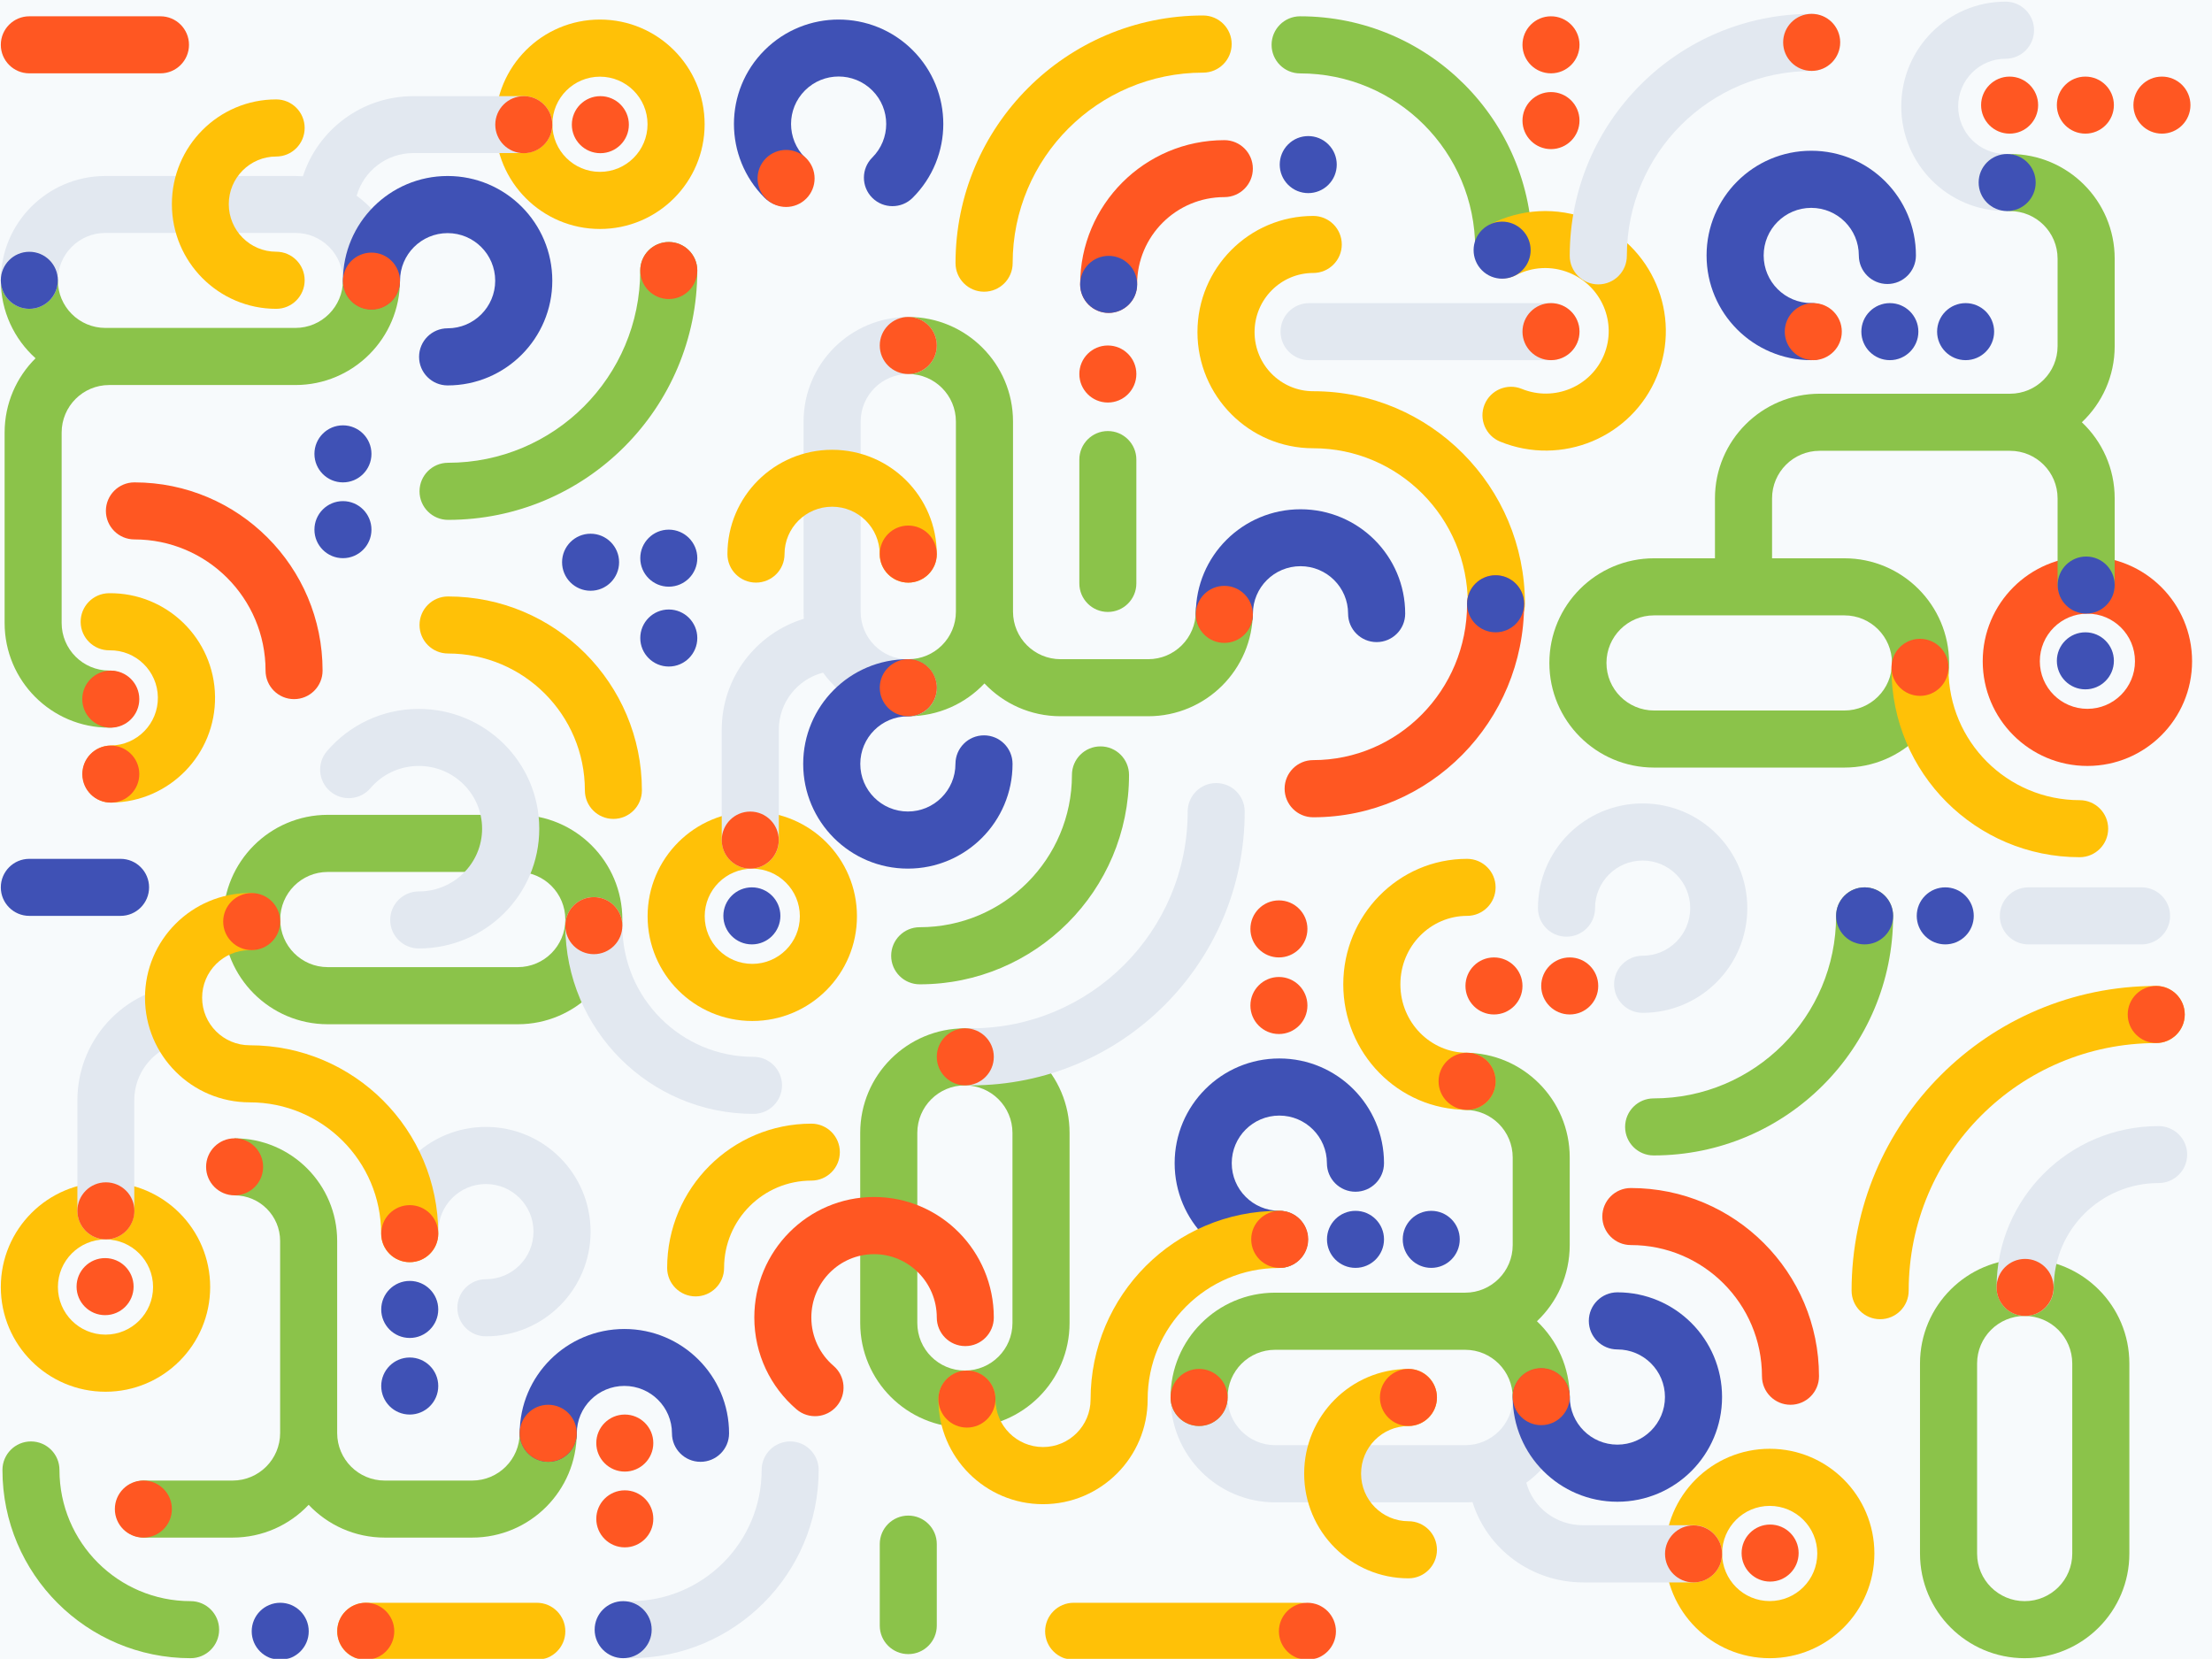 <svg width="1600" height="1200" viewBox="0 0 1600 1200" fill="none" xmlns="http://www.w3.org/2000/svg">
<rect width="1600" height="1200" fill="#F7FAFC"/>
<rect width="1600" height="1200" fill="#F7FAFC"/>
<mask id="mask0_103_185" style="mask-type:alpha" maskUnits="userSpaceOnUse" x="0" y="0" width="1600" height="1200">
<rect width="1600" height="1200" fill="#FBF4E2"/>
</mask>
<g mask="url(#mask0_103_185)">
<path fill-rule="evenodd" clip-rule="evenodd" d="M1544.29 478.291C1544.29 459.279 1528.89 443.866 1509.87 443.866C1490.86 443.866 1475.46 459.279 1475.46 478.291C1475.46 497.304 1490.86 512.717 1509.87 512.717C1528.89 512.717 1544.29 497.304 1544.29 478.291ZM1509.87 402.555C1551.7 402.555 1585.59 436.463 1585.59 478.291C1585.59 520.12 1551.7 554.028 1509.87 554.028C1468.05 554.028 1434.16 520.12 1434.16 478.291C1434.16 436.463 1468.05 402.555 1509.87 402.555Z" fill="#FF5722"/>
<path fill-rule="evenodd" clip-rule="evenodd" d="M1508.4 498.627C1497.02 498.627 1487.78 489.39 1487.78 477.998C1487.78 466.605 1497.02 457.369 1508.4 457.369C1519.79 457.369 1529.03 466.605 1529.03 477.998C1529.03 489.39 1519.79 498.627 1508.4 498.627Z" fill="#3F51B5"/>
<path fill-rule="evenodd" clip-rule="evenodd" d="M243.938 1179.96C243.938 1168.57 253.171 1159.33 264.56 1159.33H388.296C399.685 1159.33 408.919 1168.57 408.919 1179.96C408.919 1191.35 399.685 1200.59 388.296 1200.59H264.56C253.171 1200.59 243.938 1191.35 243.938 1179.96Z" fill="#FFC107"/>
<path fill-rule="evenodd" clip-rule="evenodd" d="M450.163 665.129C450.163 706.958 416.309 740.866 374.546 740.866H237.062C195.299 740.866 161.445 706.958 161.445 665.129C161.445 623.301 195.299 589.393 237.062 589.393H374.546C416.309 589.393 450.163 623.301 450.163 665.129ZM374.546 699.555C393.529 699.555 408.917 684.142 408.917 665.129C408.917 646.117 393.529 630.704 374.546 630.704H237.062C218.079 630.704 202.691 646.117 202.691 665.129C202.691 684.142 218.079 699.555 237.062 699.555H374.546Z" fill="#8BC34A"/>
<path fill-rule="evenodd" clip-rule="evenodd" d="M83.668 1091.55C83.668 1102.95 92.904 1112.18 104.297 1112.18H168.246C189.92 1112.18 209.465 1103.07 223.256 1088.46C237.047 1103.07 256.592 1112.18 278.266 1112.18H341.527C383.302 1112.18 417.166 1078.32 417.166 1036.54C417.166 1025.15 407.93 1015.92 396.537 1015.92C385.145 1015.92 375.909 1025.15 375.909 1036.54C375.909 1055.53 360.515 1070.93 341.527 1070.93H278.266C259.278 1070.93 243.885 1055.53 243.885 1036.54V897.644C243.885 856.63 210.635 823.381 169.621 823.381V864.638C187.85 864.638 202.627 879.415 202.627 897.644V1036.54C202.627 1055.53 187.234 1070.93 168.246 1070.93H104.297C92.904 1070.93 83.668 1080.16 83.668 1091.55Z" fill="#8BC34A"/>
<path d="M351.469 925.291C370.476 925.291 385.884 909.878 385.884 890.866C385.884 871.853 370.476 856.44 351.469 856.44C332.461 856.44 317.053 871.853 317.053 890.866C317.053 902.273 307.807 911.521 296.403 911.521C284.999 911.521 275.754 902.273 275.754 890.866C275.754 849.037 309.652 815.129 351.469 815.129C393.285 815.129 427.183 849.037 427.183 890.866C427.183 932.694 393.285 966.602 351.469 966.602C340.065 966.602 330.819 957.354 330.819 945.947C330.819 934.54 340.065 925.291 351.469 925.291Z" fill="#E2E8F0"/>
<path d="M302.92 644.795C328.304 644.795 348.715 624.385 348.715 599.412C348.715 574.439 328.304 554.029 302.92 554.029C288.896 554.029 276.383 560.248 267.963 570.092C260.551 578.759 247.501 579.789 238.817 572.393C230.131 564.996 229.099 551.976 236.511 543.31C252.477 524.643 276.325 512.771 302.92 512.771C350.956 512.771 390.062 551.47 390.062 599.412C390.062 647.354 350.956 686.052 302.92 686.052C291.502 686.052 282.246 676.816 282.246 665.424C282.246 654.031 291.502 644.795 302.92 644.795Z" fill="#E2E8F0"/>
<path fill-rule="evenodd" clip-rule="evenodd" d="M630.937 113.953C644.377 100.545 644.377 78.808 630.937 65.4C617.497 51.993 595.706 51.993 582.266 65.4C568.826 78.808 568.826 100.545 582.266 113.953C590.33 121.997 590.33 135.04 582.266 143.084C574.202 151.128 561.126 151.128 553.063 143.084C523.495 113.588 523.495 65.765 553.063 36.269C582.631 6.772 630.571 6.772 660.139 36.269C689.708 65.765 689.708 113.588 660.139 143.084C652.075 151.128 639.001 151.128 630.937 143.084C622.873 135.04 622.873 121.997 630.937 113.953Z" fill="#3F51B5"/>
<path fill-rule="evenodd" clip-rule="evenodd" d="M554.017 114.491C562.071 106.435 575.128 106.435 583.182 114.491C591.235 122.547 591.235 135.608 583.182 143.664C575.128 151.721 562.071 151.721 554.017 143.664C545.963 135.608 545.963 122.547 554.017 114.491Z" fill="#FF5722"/>
<path fill-rule="evenodd" clip-rule="evenodd" d="M169.697 864.638C158.308 864.638 149.074 855.402 149.074 844.01C149.074 832.617 158.308 823.381 169.697 823.381C181.086 823.381 190.32 832.617 190.32 844.01C190.32 855.402 181.086 864.638 169.697 864.638Z" fill="#FF5722"/>
<path fill-rule="evenodd" clip-rule="evenodd" d="M110.72 930.944C110.72 911.931 95.312 896.518 76.305 896.518C57.297 896.518 41.889 911.931 41.889 930.944C41.889 949.956 57.297 965.37 76.305 965.37C95.312 965.37 110.72 949.956 110.72 930.944ZM76.305 855.207C118.121 855.207 152.019 889.115 152.019 930.944C152.019 972.772 118.121 1006.68 76.305 1006.68C34.488 1006.68 0.59 972.772 0.59 930.944C0.59 889.115 34.488 855.207 76.305 855.207Z" fill="#FFC107"/>
<path d="M139.646 753.286C116.162 753.286 97.125 772.393 97.125 795.964V875.813C97.125 887.218 87.914 896.464 76.551 896.464C65.188 896.464 55.977 887.218 55.977 875.813V795.964C55.977 749.584 93.436 711.984 139.646 711.984V753.286Z" fill="#E2E8F0"/>
<path fill-rule="evenodd" clip-rule="evenodd" d="M76.599 896.464C65.21 896.464 55.977 887.228 55.977 875.836C55.977 864.443 65.21 855.207 76.599 855.207C87.989 855.207 97.222 864.443 97.222 875.836C97.222 887.228 87.989 896.464 76.599 896.464Z" fill="#FF5722"/>
<path fill-rule="evenodd" clip-rule="evenodd" d="M76.009 951.279C64.62 951.279 55.387 942.043 55.387 930.65C55.387 919.258 64.62 910.021 76.009 910.021C87.399 910.021 96.632 919.258 96.632 930.65C96.632 942.043 87.399 951.279 76.009 951.279Z" fill="#FF5722"/>
<path fill-rule="evenodd" clip-rule="evenodd" d="M80.177 539.242C99.21 538.994 114.439 523.382 114.192 504.37C113.944 485.359 98.314 470.146 79.281 470.394C67.861 470.543 58.482 461.415 58.334 450.008C58.185 438.602 67.323 429.233 78.743 429.085C120.616 428.541 155.002 462.006 155.547 503.833C156.091 545.659 122.588 580.006 80.715 580.55C69.295 580.699 59.917 571.571 59.768 560.164C59.62 548.757 68.757 539.389 80.177 539.242Z" fill="#FFC107"/>
<path fill-rule="evenodd" clip-rule="evenodd" d="M180.64 687.26C161.622 687.26 146.205 702.665 146.205 721.667C146.205 740.669 161.622 756.073 180.64 756.073C255.95 756.073 317.002 817.075 317.002 892.323C317.002 903.724 307.751 912.967 296.341 912.967C284.93 912.967 275.68 903.724 275.68 892.323C275.68 839.876 233.129 797.361 180.64 797.361C138.8 797.361 104.883 763.472 104.883 721.667C104.883 679.862 138.8 645.973 180.64 645.973C192.05 645.973 201.301 655.216 201.301 666.617C201.301 678.017 192.05 687.26 180.64 687.26Z" fill="#FFC107"/>
<path fill-rule="evenodd" clip-rule="evenodd" d="M486.052 1036.78C486.052 1017.83 470.644 1002.47 451.637 1002.47C432.629 1002.47 417.221 1017.83 417.221 1036.78C417.221 1048.15 407.975 1057.37 396.571 1057.37C385.167 1057.37 375.922 1048.15 375.922 1036.78C375.922 995.092 409.82 961.297 451.637 961.297C493.453 961.297 527.351 995.092 527.351 1036.78C527.351 1048.15 518.106 1057.37 506.702 1057.37C495.298 1057.37 486.052 1048.15 486.052 1036.78Z" fill="#3F51B5"/>
<path d="M450.163 669.549C450.163 721.956 492.635 764.441 545.028 764.441C556.417 764.441 565.65 773.677 565.65 785.069C565.65 796.462 556.417 805.698 545.028 805.698C469.857 805.698 408.918 744.742 408.918 669.549C408.918 658.156 418.151 648.92 429.541 648.92C440.93 648.92 450.163 658.156 450.163 669.549Z" fill="#E2E8F0"/>
<path fill-rule="evenodd" clip-rule="evenodd" d="M870.238 52.538C794.159 52.538 732.483 114.231 732.483 190.333C732.483 201.748 723.231 211.003 711.82 211.003C700.408 211.003 691.156 201.748 691.156 190.333C691.156 91.4 771.334 11.199 870.238 11.199C881.65 11.199 890.902 20.453 890.902 31.869C890.902 43.284 881.65 52.538 870.238 52.538Z" fill="#FFC107"/>
<path fill-rule="evenodd" clip-rule="evenodd" d="M1067.04 179.744C1067.04 109.795 1010.35 53.09 940.418 53.09C929.017 53.09 919.773 43.844 919.773 32.439C919.773 21.034 929.017 11.789 940.418 11.789C1033.15 11.789 1108.32 86.985 1108.32 179.744C1108.32 191.148 1099.08 200.394 1087.68 200.394C1076.28 200.394 1067.04 191.148 1067.04 179.744Z" fill="#8BC34A"/>
<path fill-rule="evenodd" clip-rule="evenodd" d="M423.061 571.711C423.061 517.024 378.743 472.693 324.072 472.693C312.683 472.693 303.449 463.457 303.449 452.064C303.449 440.672 312.683 431.436 324.072 431.436C401.521 431.436 464.306 494.239 464.306 571.711C464.306 583.103 455.073 592.339 443.683 592.339C432.294 592.339 423.061 583.103 423.061 571.711Z" fill="#FFC107"/>
<path fill-rule="evenodd" clip-rule="evenodd" d="M59.514 560.191C59.365 548.798 68.478 539.442 79.866 539.295C91.255 539.146 100.607 548.261 100.755 559.653C100.903 571.045 91.791 580.4 80.403 580.549C69.014 580.697 59.662 571.582 59.514 560.191Z" fill="#FF5722"/>
<path fill-rule="evenodd" clip-rule="evenodd" d="M296.377 912.968C284.987 912.968 275.754 903.732 275.754 892.34C275.754 880.947 284.987 871.711 296.377 871.711C307.766 871.711 316.999 880.947 316.999 892.34C316.999 903.732 307.766 912.968 296.377 912.968Z" fill="#FF5722"/>
<path fill-rule="evenodd" clip-rule="evenodd" d="M396.545 1057.37C385.155 1057.37 375.922 1048.13 375.922 1036.74C375.922 1025.35 385.155 1016.11 396.545 1016.11C407.934 1016.11 417.167 1025.35 417.167 1036.74C417.167 1048.13 407.934 1057.37 396.545 1057.37Z" fill="#FF5722"/>
<path fill-rule="evenodd" clip-rule="evenodd" d="M103.705 1112.18C92.315 1112.18 83.082 1102.95 83.082 1091.55C83.082 1080.16 92.315 1070.92 103.705 1070.92C115.094 1070.92 124.327 1080.16 124.327 1091.55C124.327 1102.95 115.094 1112.18 103.705 1112.18Z" fill="#FF5722"/>
<path fill-rule="evenodd" clip-rule="evenodd" d="M296.377 967.781C284.987 967.781 275.754 958.545 275.754 947.152C275.754 935.76 284.987 926.523 296.377 926.523C307.766 926.523 316.999 935.76 316.999 947.152C316.999 958.545 307.766 967.781 296.377 967.781Z" fill="#3F51B5"/>
<path fill-rule="evenodd" clip-rule="evenodd" d="M296.377 1023.18C284.987 1023.18 275.754 1013.95 275.754 1002.55C275.754 991.162 284.987 981.926 296.377 981.926C307.766 981.926 316.999 991.162 316.999 1002.55C316.999 1013.95 307.766 1023.18 296.377 1023.18Z" fill="#3F51B5"/>
<path fill-rule="evenodd" clip-rule="evenodd" d="M451.931 1064.44C440.542 1064.44 431.309 1055.2 431.309 1043.81C431.309 1032.42 440.542 1023.18 451.931 1023.18C463.32 1023.18 472.554 1032.42 472.554 1043.81C472.554 1055.2 463.32 1064.44 451.931 1064.44Z" fill="#FF5722"/>
<path fill-rule="evenodd" clip-rule="evenodd" d="M451.931 1119.25C440.542 1119.25 431.309 1110.02 431.309 1098.62C431.309 1087.23 440.542 1078 451.931 1078C463.32 1078 472.554 1087.23 472.554 1098.62C472.554 1110.02 463.32 1119.25 451.931 1119.25Z" fill="#FF5722"/>
<path fill-rule="evenodd" clip-rule="evenodd" d="M429.541 690.177C418.151 690.177 408.918 680.941 408.918 669.549C408.918 658.156 418.151 648.92 429.541 648.92C440.93 648.92 450.163 658.156 450.163 669.549C450.163 680.941 440.93 690.177 429.541 690.177Z" fill="#FF5722"/>
<path fill-rule="evenodd" clip-rule="evenodd" d="M182.068 687.23C170.679 687.23 161.445 677.994 161.445 666.601C161.445 655.209 170.679 645.973 182.068 645.973C193.457 645.973 202.691 655.209 202.691 666.601C202.691 677.994 193.457 687.23 182.068 687.23Z" fill="#FF5722"/>
<path fill-rule="evenodd" clip-rule="evenodd" d="M578.56 662.772C578.56 643.759 563.152 628.346 544.144 628.346C525.136 628.346 509.729 643.759 509.729 662.772C509.729 681.785 525.136 697.198 544.144 697.198C563.152 697.198 578.56 681.785 578.56 662.772ZM544.144 587.035C585.96 587.035 619.859 620.943 619.859 662.772C619.859 704.601 585.96 738.509 544.144 738.509C502.328 738.509 468.43 704.601 468.43 662.772C468.43 620.943 502.328 587.035 544.144 587.035Z" fill="#FFC107"/>
<path fill-rule="evenodd" clip-rule="evenodd" d="M636.359 249.902C636.359 261.295 645.605 270.531 657.012 270.531C676.022 270.531 691.433 285.924 691.433 304.912V442.437C691.433 461.425 676.022 476.818 657.012 476.818C645.605 476.818 636.359 486.054 636.359 497.446C636.359 508.839 645.605 518.075 657.012 518.075C678.711 518.075 698.279 508.959 712.086 494.351C725.892 508.959 745.461 518.075 767.16 518.075H830.495C872.318 518.075 906.222 484.211 906.222 442.437C906.222 431.044 896.975 421.808 885.569 421.808C874.163 421.808 864.916 431.044 864.916 442.437C864.916 461.425 849.505 476.818 830.495 476.818H767.16C748.15 476.818 732.739 461.425 732.739 442.437V304.912C732.739 263.137 698.834 229.273 657.012 229.273C645.605 229.273 636.359 238.51 636.359 249.902Z" fill="#8BC34A"/>
<path d="M677.605 497.578C677.605 486.18 668.36 476.94 656.956 476.94C637.949 476.94 622.541 461.539 622.541 442.542V304.949C622.541 285.952 637.949 270.551 656.956 270.551C668.36 270.551 677.605 261.31 677.605 249.912C677.605 238.514 668.36 229.273 656.956 229.273C615.141 229.273 581.244 263.154 581.244 304.949V442.542C581.244 444.235 581.299 445.915 581.409 447.58C547.043 458.096 522.051 490.055 522.051 527.849V607.652C522.051 619.05 531.296 628.291 542.7 628.291C554.103 628.291 563.348 619.05 563.348 607.652V527.849C563.348 507.976 576.946 491.277 595.348 486.541C609.084 505.718 631.559 518.217 656.956 518.217C668.36 518.217 677.605 508.977 677.605 497.578Z" fill="#E2E8F0"/>
<path fill-rule="evenodd" clip-rule="evenodd" d="M656.687 518.129C637.679 518.129 622.272 533.542 622.272 552.555C622.272 571.568 637.679 586.981 656.687 586.981C675.694 586.981 691.103 571.568 691.103 552.555C691.103 541.148 700.347 531.9 711.753 531.9C723.157 531.9 732.402 541.148 732.402 552.555C732.402 594.384 698.502 628.292 656.687 628.292C614.871 628.292 580.973 594.384 580.973 552.555C580.973 510.726 614.871 476.818 656.687 476.818C668.091 476.818 677.337 486.067 677.337 497.474C677.337 508.881 668.091 518.129 656.687 518.129Z" fill="#3F51B5"/>
<path d="M1153.74 656.877C1153.74 637.865 1169.15 622.452 1188.16 622.452C1207.17 622.452 1222.58 637.865 1222.58 656.877C1222.58 675.89 1207.17 691.303 1188.16 691.303C1176.76 691.303 1167.51 700.551 1167.51 711.959C1167.51 723.366 1176.76 732.614 1188.16 732.614C1229.98 732.614 1263.87 698.706 1263.87 656.877C1263.87 615.049 1229.98 581.141 1188.16 581.141C1146.34 581.141 1112.45 615.049 1112.45 656.877C1112.45 668.285 1121.69 677.533 1133.09 677.533C1144.5 677.533 1153.74 668.285 1153.74 656.877Z" fill="#E2E8F0"/>
<path fill-rule="evenodd" clip-rule="evenodd" d="M656.982 518.076C645.591 518.076 636.359 508.84 636.359 497.447C636.359 486.055 645.591 476.818 656.982 476.818C668.371 476.818 677.605 486.055 677.605 497.447C677.605 508.84 668.371 518.076 656.982 518.076Z" fill="#FF5722"/>
<path fill-rule="evenodd" clip-rule="evenodd" d="M656.982 270.531C645.591 270.531 636.359 261.295 636.359 249.902C636.359 238.51 645.591 229.273 656.982 229.273C668.371 229.273 677.605 238.51 677.605 249.902C677.605 261.295 668.371 270.531 656.982 270.531Z" fill="#FF5722"/>
<path fill-rule="evenodd" clip-rule="evenodd" d="M542.673 628.293C531.284 628.293 522.051 619.056 522.051 607.664C522.051 596.271 531.284 587.035 542.673 587.035C554.063 587.035 563.296 596.271 563.296 607.664C563.296 619.056 554.063 628.293 542.673 628.293Z" fill="#FF5722"/>
<path fill-rule="evenodd" clip-rule="evenodd" d="M543.849 683.105C532.46 683.105 523.227 673.869 523.227 662.476C523.227 651.084 532.46 641.848 543.849 641.848C555.238 641.848 564.472 651.084 564.472 662.476C564.472 673.869 555.238 683.105 543.849 683.105Z" fill="#3F51B5"/>
<path fill-rule="evenodd" clip-rule="evenodd" d="M1409.83 479.519C1409.83 521.321 1375.93 555.208 1334.1 555.208H1196.42C1154.6 555.208 1120.7 521.321 1120.7 479.519C1120.7 437.717 1154.6 403.83 1196.42 403.83H1240.48V360.481C1240.48 318.68 1274.38 284.793 1316.21 284.793H1453.89C1472.9 284.793 1488.31 269.389 1488.31 250.389V187.085C1488.31 168.085 1472.9 152.681 1453.89 152.681C1442.49 152.681 1433.24 143.439 1433.24 132.039C1433.24 120.638 1442.49 111.396 1453.89 111.396C1495.72 111.396 1529.61 145.283 1529.61 187.085V250.389C1529.61 272.077 1520.49 291.636 1505.86 305.435C1520.49 319.235 1529.61 338.793 1529.61 360.481V422.409C1529.61 433.809 1520.36 443.051 1508.96 443.051C1497.56 443.051 1488.31 433.809 1488.31 422.409V360.481C1488.31 341.481 1472.9 326.077 1453.89 326.077H1316.21C1297.2 326.077 1281.78 341.481 1281.78 360.481V403.83H1334.1C1375.93 403.83 1409.83 437.717 1409.83 479.519ZM1196.42 445.115C1177.41 445.115 1162 460.518 1162 479.519C1162 498.52 1177.41 513.923 1196.42 513.923H1334.1C1353.11 513.923 1368.52 498.52 1368.52 479.519C1368.52 460.518 1353.11 445.115 1334.1 445.115H1196.42Z" fill="#8BC34A"/>
<path fill-rule="evenodd" clip-rule="evenodd" d="M1100.75 281.288C1124.24 290.84 1150.84 279.635 1160.28 256.525C1169.71 233.416 1158.54 206.848 1135.06 197.296C1122.08 192.019 1108.15 193.064 1096.64 199.005C1086.51 204.236 1074.04 200.278 1068.8 190.166C1063.56 180.054 1067.53 167.618 1077.66 162.387C1099.49 151.121 1126.04 149.109 1150.65 159.118C1195.09 177.193 1216.65 227.721 1198.53 272.084C1180.42 316.449 1129.61 337.542 1085.16 319.467C1074.6 315.17 1069.52 303.139 1073.83 292.598C1078.13 282.055 1090.19 276.992 1100.75 281.288Z" fill="#FFC107"/>
<path fill-rule="evenodd" clip-rule="evenodd" d="M1409.41 483.89C1409.41 536.298 1451.88 578.782 1504.28 578.782C1515.66 578.782 1524.9 588.018 1524.9 599.411C1524.9 610.804 1515.66 620.04 1504.28 620.04C1429.1 620.04 1368.17 559.083 1368.17 483.89C1368.17 472.498 1377.41 463.262 1388.79 463.262C1400.17 463.262 1409.41 472.498 1409.41 483.89Z" fill="#FFC107"/>
<path fill-rule="evenodd" clip-rule="evenodd" d="M1388.79 503.341C1377.41 503.341 1368.17 494.105 1368.17 482.713C1368.17 471.32 1377.41 462.084 1388.79 462.084C1400.17 462.084 1409.41 471.32 1409.41 482.713C1409.41 494.105 1400.17 503.341 1388.79 503.341Z" fill="#FF5722"/>
<path fill-rule="evenodd" clip-rule="evenodd" d="M636.302 400.828C636.302 381.879 620.894 366.517 601.887 366.517C582.878 366.517 567.471 381.879 567.471 400.828C567.471 412.197 558.225 421.414 546.821 421.414C535.416 421.414 526.172 412.197 526.172 400.828C526.172 359.139 560.07 325.344 601.887 325.344C643.702 325.344 677.601 359.139 677.601 400.828C677.601 412.197 668.356 421.414 656.952 421.414C645.546 421.414 636.302 412.197 636.302 400.828Z" fill="#FFC107"/>
<path fill-rule="evenodd" clip-rule="evenodd" d="M975.107 443.855C975.107 424.906 959.698 409.544 940.691 409.544C921.684 409.544 906.275 424.906 906.275 443.855C906.275 455.225 897.03 464.442 885.626 464.442C874.222 464.442 864.977 455.225 864.977 443.855C864.977 402.166 898.875 368.371 940.691 368.371C982.508 368.371 1016.41 402.166 1016.41 443.855C1016.41 455.225 1007.16 464.442 995.756 464.442C984.352 464.442 975.107 455.225 975.107 443.855Z" fill="#3F51B5"/>
<path d="M456.056 1158.15C508.449 1158.15 550.921 1115.67 550.921 1063.26C550.921 1051.87 560.154 1042.63 571.543 1042.63C582.932 1042.63 592.166 1051.87 592.166 1063.26C592.166 1138.45 531.227 1199.41 456.056 1199.41C444.667 1199.41 435.434 1190.17 435.434 1178.78C435.434 1167.39 444.667 1158.15 456.056 1158.15Z" fill="#E2E8F0"/>
<path fill-rule="evenodd" clip-rule="evenodd" d="M665.252 670.68C726.066 670.68 775.365 621.367 775.365 560.535C775.365 549.13 784.609 539.883 796.011 539.883C807.413 539.883 816.658 549.13 816.658 560.535C816.658 644.178 748.87 711.985 665.252 711.985C653.849 711.985 644.605 702.738 644.605 691.333C644.605 679.927 653.849 670.68 665.252 670.68Z" fill="#8BC34A"/>
<path fill-rule="evenodd" clip-rule="evenodd" d="M656.982 421.416C645.591 421.416 636.359 412.179 636.359 400.787C636.359 389.394 645.591 380.158 656.982 380.158C668.371 380.158 677.605 389.394 677.605 400.787C677.605 412.179 668.371 421.416 656.982 421.416Z" fill="#FF5722"/>
<path fill-rule="evenodd" clip-rule="evenodd" d="M801.338 291.16C789.948 291.16 780.715 281.924 780.715 270.531C780.715 259.138 789.948 249.902 801.338 249.902C812.727 249.902 821.96 259.138 821.96 270.531C821.96 281.924 812.727 291.16 801.338 291.16Z" fill="#FF5722"/>
<path fill-rule="evenodd" clip-rule="evenodd" d="M1114.8 713.164C1114.8 724.556 1124.04 733.793 1135.43 733.793C1146.82 733.793 1156.05 724.556 1156.05 713.164C1156.05 701.771 1146.82 692.535 1135.43 692.535C1124.04 692.535 1114.8 701.771 1114.8 713.164Z" fill="#FF5722"/>
<path fill-rule="evenodd" clip-rule="evenodd" d="M1060.01 713.164C1060.01 724.556 1069.24 733.793 1080.63 733.793C1092.02 733.793 1101.25 724.556 1101.25 713.164C1101.25 701.771 1092.02 692.535 1080.63 692.535C1069.24 692.535 1060.01 701.771 1060.01 713.164Z" fill="#FF5722"/>
<g style="mix-blend-mode:multiply">
<path fill-rule="evenodd" clip-rule="evenodd" d="M1464.5 1199.41C1422.68 1199.41 1388.79 1165.55 1388.79 1123.77V986.248C1388.79 944.473 1422.68 910.609 1464.5 910.609C1506.33 910.609 1540.22 944.473 1540.22 986.248V1123.77C1540.22 1165.55 1506.33 1199.41 1464.5 1199.41ZM1498.92 1123.77V986.248C1498.92 967.26 1483.52 951.867 1464.5 951.867C1445.49 951.867 1430.09 967.26 1430.09 986.248V1123.77C1430.09 1142.76 1445.49 1158.15 1464.5 1158.15C1483.52 1158.15 1498.92 1142.76 1498.92 1123.77Z" fill="#8BC34A"/>
</g>
<path d="M1485.54 931.268C1485.54 889.553 1519.48 855.737 1561.37 855.737C1572.79 855.737 1582.05 846.515 1582.05 835.138C1582.05 823.762 1572.79 814.539 1561.37 814.539C1496.65 814.539 1444.18 866.801 1444.18 931.268C1444.18 942.644 1453.44 951.867 1464.86 951.867C1476.27 951.867 1485.54 942.644 1485.54 931.268Z" fill="#E2E8F0"/>
<path fill-rule="evenodd" clip-rule="evenodd" d="M1485.42 931.238C1485.42 919.844 1476.18 910.609 1464.8 910.609C1453.41 910.609 1444.18 919.844 1444.18 931.238C1444.18 942.631 1453.41 951.867 1464.8 951.867C1476.18 951.867 1485.42 942.631 1485.42 931.238Z" fill="#FF5722"/>
<path fill-rule="evenodd" clip-rule="evenodd" d="M1280.08 1089.25C1261.07 1089.25 1245.66 1104.66 1245.66 1123.67C1245.66 1142.69 1261.07 1158.1 1280.08 1158.1C1299.09 1158.1 1314.49 1142.69 1314.49 1123.67C1314.49 1104.66 1299.09 1089.25 1280.08 1089.25ZM1204.36 1123.67C1204.36 1081.85 1238.26 1047.94 1280.08 1047.94C1321.89 1047.94 1355.79 1081.85 1355.79 1123.67C1355.79 1165.5 1321.89 1199.41 1280.08 1199.41C1238.26 1199.41 1204.36 1165.5 1204.36 1123.67Z" fill="#FFC107"/>
<path d="M867.34 990.178C878.735 990.178 887.973 999.437 887.973 1010.86C887.973 1029.9 903.369 1045.33 922.361 1045.33H1059.91C1078.9 1045.33 1094.3 1029.9 1094.3 1010.86C1094.3 999.437 1103.54 990.178 1114.93 990.178C1126.33 990.178 1135.57 999.437 1135.57 1010.86C1135.57 1036.24 1123.13 1058.71 1104.02 1072.48C1108.87 1090.27 1125.2 1103.24 1145.2 1103.24H1224.98C1236.37 1103.24 1245.61 1112.5 1245.61 1123.92C1245.61 1135.34 1236.37 1144.6 1224.98 1144.6H1145.2C1107.88 1144.6 1075.82 1120.62 1065.1 1086.52C1063.39 1086.63 1061.66 1086.69 1059.91 1086.69H922.361C880.578 1086.69 846.707 1052.74 846.707 1010.86C846.707 999.437 855.945 990.178 867.34 990.178Z" fill="#E2E8F0"/>
<path fill-rule="evenodd" clip-rule="evenodd" d="M697.93 743.812C739.746 743.812 773.644 777.677 773.644 819.451V956.976C773.644 998.75 739.746 1032.61 697.93 1032.61C656.113 1032.61 622.215 998.75 622.215 956.976V819.451C622.215 777.677 656.113 743.812 697.93 743.812ZM732.345 819.451C732.345 800.463 716.937 785.07 697.93 785.07C678.922 785.07 663.514 800.463 663.514 819.451V956.976C663.514 975.964 678.922 991.357 697.93 991.357C716.937 991.357 732.345 975.964 732.345 956.976V819.451Z" fill="#8BC34A"/>
<path fill-rule="evenodd" clip-rule="evenodd" d="M867.33 1031.44C878.719 1031.44 887.952 1022.19 887.952 1010.78C887.952 991.761 903.341 976.345 922.324 976.345V976.345H1059.81C1078.79 976.345 1094.18 991.761 1094.18 1010.78C1094.18 1022.19 1103.41 1031.44 1114.8 1031.44C1126.19 1031.44 1135.42 1022.19 1135.42 1010.78C1135.42 989.071 1126.31 969.497 1111.71 955.686C1126.31 941.875 1135.42 922.302 1135.42 900.596V837.243C1135.42 795.408 1101.57 761.494 1059.81 761.494C1048.42 761.494 1039.19 770.744 1039.19 782.153C1039.19 793.562 1048.42 802.812 1059.81 802.812C1078.79 802.812 1094.18 818.227 1094.18 837.243V900.596C1094.18 919.612 1078.79 935.028 1059.81 935.028H922.325C922.324 935.028 922.325 935.028 922.325 935.028C880.563 935.028 846.707 968.941 846.707 1010.78C846.707 1022.19 855.94 1031.44 867.33 1031.44Z" fill="#8BC34A"/>
<path fill-rule="evenodd" clip-rule="evenodd" d="M1135.48 1010.51C1135.48 1029.52 1150.89 1044.94 1169.89 1044.94C1188.9 1044.94 1204.31 1029.52 1204.31 1010.51C1204.31 991.499 1188.9 976.086 1169.89 976.086C1158.49 976.086 1149.24 966.838 1149.24 955.431C1149.24 944.024 1158.49 934.775 1169.89 934.775C1211.71 934.775 1245.61 968.683 1245.61 1010.51C1245.61 1052.34 1211.71 1086.25 1169.89 1086.25C1128.08 1086.25 1094.18 1052.34 1094.18 1010.51C1094.18 999.105 1103.43 989.857 1114.83 989.857C1126.23 989.857 1135.48 999.105 1135.48 1010.51Z" fill="#3F51B5"/>
<path fill-rule="evenodd" clip-rule="evenodd" d="M959.787 841.356C959.787 822.343 944.378 806.93 925.371 806.93C906.364 806.93 890.955 822.343 890.955 841.356C890.955 860.369 906.364 875.782 925.371 875.782C936.775 875.782 946.02 885.03 946.02 896.437C946.02 907.844 936.775 917.093 925.371 917.093C883.554 917.093 849.656 883.185 849.656 841.356C849.656 799.527 883.554 765.619 925.371 765.619C967.187 765.619 1001.09 799.527 1001.09 841.356C1001.09 852.763 991.84 862.011 980.436 862.011C969.032 862.011 959.787 852.763 959.787 841.356Z" fill="#3F51B5"/>
<path fill-rule="evenodd" clip-rule="evenodd" d="M677.602 952.985C677.602 927.593 657.198 907.176 632.232 907.176C607.267 907.176 586.863 927.593 586.863 952.985C586.863 967.013 593.08 979.529 602.921 987.952C611.585 995.366 612.615 1008.42 605.221 1017.11C597.827 1025.79 584.81 1026.83 576.147 1019.41C557.485 1003.44 545.617 979.587 545.617 952.985C545.617 904.934 584.304 865.816 632.232 865.816C680.161 865.816 718.848 904.934 718.848 952.985C718.848 964.405 709.614 973.665 698.225 973.665C686.836 973.665 677.602 964.405 677.602 952.985Z" fill="#FF5722"/>
<path fill-rule="evenodd" clip-rule="evenodd" d="M1135.43 1010.22C1135.43 1021.61 1126.19 1030.85 1114.8 1030.85C1103.41 1030.85 1094.18 1021.61 1094.18 1010.22C1094.18 998.824 1103.41 989.588 1114.8 989.588C1126.19 989.588 1135.43 998.824 1135.43 1010.22Z" fill="#FF5722"/>
<path fill-rule="evenodd" clip-rule="evenodd" d="M887.952 1010.81C887.952 1022.2 878.719 1031.44 867.33 1031.44C855.94 1031.44 846.707 1022.2 846.707 1010.81C846.707 999.414 855.94 990.178 867.33 990.178C878.719 990.178 887.952 999.414 887.952 1010.81Z" fill="#FF5722"/>
<path fill-rule="evenodd" clip-rule="evenodd" d="M1245.61 1123.97C1245.61 1135.36 1236.38 1144.6 1224.99 1144.6C1213.6 1144.6 1204.36 1135.36 1204.36 1123.97C1204.36 1112.58 1213.6 1103.34 1224.99 1103.34C1236.38 1103.34 1245.61 1112.58 1245.61 1123.97Z" fill="#FF5722"/>
<path fill-rule="evenodd" clip-rule="evenodd" d="M1301 1123.38C1301 1134.77 1291.76 1144.01 1280.37 1144.01C1268.98 1144.01 1259.75 1134.77 1259.75 1123.38C1259.75 1111.99 1268.98 1102.75 1280.37 1102.75C1291.76 1102.75 1301 1111.99 1301 1123.38Z" fill="#FF5722"/>
<path fill-rule="evenodd" clip-rule="evenodd" d="M1018.8 1031.49C999.858 1031.49 984.501 1046.9 984.501 1065.91C984.501 1084.93 999.858 1100.34 1018.8 1100.34C1030.17 1100.34 1039.38 1109.59 1039.38 1121C1039.38 1132.4 1030.17 1141.65 1018.8 1141.65C977.125 1141.65 943.34 1107.74 943.34 1065.91C943.34 1024.09 977.125 990.178 1018.8 990.178C1030.17 990.178 1039.38 999.426 1039.38 1010.83C1039.38 1022.24 1030.17 1031.49 1018.8 1031.49Z" fill="#FFC107"/>
<path fill-rule="evenodd" clip-rule="evenodd" d="M1061.15 662.476C1034.91 662.476 1012.94 684.255 1012.94 711.985C1012.94 739.715 1034.91 761.494 1061.15 761.494C1072.56 761.494 1081.81 770.73 1081.81 782.122C1081.81 793.515 1072.56 802.751 1061.15 802.751C1011.32 802.751 971.625 761.726 971.625 711.985C971.625 662.244 1011.32 621.219 1061.15 621.219C1072.56 621.219 1081.81 630.455 1081.81 641.847C1081.81 653.24 1072.56 662.476 1061.15 662.476Z" fill="#FFC107"/>
<path fill-rule="evenodd" clip-rule="evenodd" d="M925.06 917.17C872.629 917.17 830.126 959.733 830.126 1012.24C830.126 1054.09 796.246 1088.02 754.453 1088.02C712.66 1088.02 678.781 1054.09 678.781 1012.24C678.781 1000.82 688.022 991.571 699.419 991.571C710.817 991.571 720.057 1000.82 720.057 1012.24C720.057 1031.26 735.457 1046.68 754.453 1046.68C773.45 1046.68 788.85 1031.26 788.85 1012.24C788.85 936.905 849.833 875.836 925.06 875.836C936.457 875.836 945.698 885.089 945.698 896.503C945.698 907.917 936.457 917.17 925.06 917.17Z" fill="#FFC107"/>
<path d="M702.349 743.813C788.909 743.813 859.082 673.62 859.082 587.035C859.082 575.642 868.315 566.406 879.704 566.406C891.093 566.406 900.327 575.642 900.327 587.035C900.327 696.407 811.689 785.07 702.349 785.07C690.96 785.07 681.727 775.834 681.727 764.442C681.727 753.049 690.96 743.813 702.349 743.813Z" fill="#E2E8F0"/>
<path d="M1310.38 51.362C1236.58 51.362 1176.75 111.207 1176.75 185.029C1176.75 196.445 1167.5 205.699 1156.09 205.699C1144.68 205.699 1135.43 196.445 1135.43 185.029C1135.43 88.375 1213.76 10.021 1310.38 10.021C1321.79 10.021 1331.05 19.276 1331.05 30.692C1331.05 42.108 1321.79 51.362 1310.38 51.362Z" fill="#E2E8F0"/>
<path fill-rule="evenodd" clip-rule="evenodd" d="M1274.48 995.481C1274.48 943.073 1232.01 900.589 1179.62 900.589C1168.23 900.589 1159 891.353 1159 879.961C1159 868.568 1168.23 859.332 1179.62 859.332C1254.79 859.332 1315.73 920.288 1315.73 995.481C1315.73 1006.87 1306.49 1016.11 1295.11 1016.11C1283.72 1016.11 1274.48 1006.87 1274.48 995.481Z" fill="#FF5722"/>
<path fill-rule="evenodd" clip-rule="evenodd" d="M43.015 1063.26C43.015 1115.67 85.487 1158.15 137.879 1158.15C149.268 1158.15 158.502 1167.39 158.502 1178.78C158.502 1190.17 149.268 1199.41 137.879 1199.41C62.708 1199.41 1.77 1138.45 1.77 1063.26C1.77 1051.87 11.003 1042.63 22.392 1042.63C33.782 1042.63 43.015 1051.87 43.015 1063.26Z" fill="#8BC34A"/>
<path fill-rule="evenodd" clip-rule="evenodd" d="M586.895 853.964C552.021 853.964 523.751 882.243 523.751 917.126C523.751 928.501 514.532 937.722 503.161 937.722C491.789 937.722 482.57 928.501 482.57 917.126C482.57 859.492 529.277 812.771 586.895 812.771C598.266 812.771 607.485 821.993 607.485 833.368C607.485 844.742 598.266 853.964 586.895 853.964Z" fill="#FFC107"/>
<path fill-rule="evenodd" clip-rule="evenodd" d="M1039.38 1010.81C1039.38 1022.2 1030.15 1031.44 1018.76 1031.44C1007.37 1031.44 998.137 1022.2 998.137 1010.81C998.137 999.414 1007.37 990.178 1018.76 990.178C1030.15 990.178 1039.38 999.414 1039.38 1010.81Z" fill="#FF5722"/>
<path fill-rule="evenodd" clip-rule="evenodd" d="M946.288 896.465C946.288 907.857 937.055 917.093 925.666 917.093C914.276 917.093 905.043 907.857 905.043 896.465C905.043 885.072 914.276 875.836 925.666 875.836C937.055 875.836 946.288 885.072 946.288 896.465Z" fill="#FF5722"/>
<path fill-rule="evenodd" clip-rule="evenodd" d="M945.698 727.308C945.698 738.701 936.465 747.937 925.076 747.937C913.687 747.937 904.453 738.701 904.453 727.308C904.453 715.916 913.687 706.68 925.076 706.68C936.465 706.68 945.698 715.916 945.698 727.308Z" fill="#FF5722"/>
<path fill-rule="evenodd" clip-rule="evenodd" d="M945.698 671.906C945.698 683.299 936.465 692.535 925.076 692.535C913.687 692.535 904.453 683.299 904.453 671.906C904.453 660.513 913.687 651.277 925.076 651.277C936.465 651.277 945.698 660.513 945.698 671.906Z" fill="#FF5722"/>
<path fill-rule="evenodd" clip-rule="evenodd" d="M906.222 444.402C906.222 455.795 896.988 465.031 885.599 465.031C874.21 465.031 864.977 455.795 864.977 444.402C864.977 433.01 874.21 423.773 885.599 423.773C896.988 423.773 906.222 433.01 906.222 444.402Z" fill="#FF5722"/>
<path fill-rule="evenodd" clip-rule="evenodd" d="M1081.81 782.123C1081.81 793.515 1072.57 802.752 1061.19 802.752C1049.8 802.752 1040.56 793.515 1040.56 782.123C1040.56 770.73 1049.8 761.494 1061.19 761.494C1072.57 761.494 1081.81 770.73 1081.81 782.123Z" fill="#FF5722"/>
<path fill-rule="evenodd" clip-rule="evenodd" d="M433.961 124.309C414.954 124.309 399.545 108.896 399.545 89.883C399.545 70.87 414.954 55.457 433.961 55.457C452.968 55.457 468.377 70.87 468.377 89.883C468.377 108.896 452.968 124.309 433.961 124.309ZM358.246 89.883C358.246 131.712 392.144 165.62 433.961 165.62C475.777 165.62 509.675 131.712 509.675 89.883C509.675 48.055 475.777 14.146 433.961 14.146C392.144 14.146 358.246 48.055 358.246 89.883Z" fill="#FFC107"/>
<path fill-rule="evenodd" clip-rule="evenodd" d="M21.212 182.123C32.602 182.123 41.835 191.37 41.835 202.775C41.835 221.785 57.224 237.196 76.206 237.196H213.691C232.673 237.196 248.062 221.785 248.062 202.775C248.062 191.37 257.295 182.123 268.685 182.123C280.074 182.123 289.307 191.37 289.307 202.775C289.307 244.598 255.453 278.5 213.691 278.5H78.982C78.973 278.5 78.965 278.5 78.956 278.5C59.973 278.5 44.585 293.911 44.585 312.921V450.602C44.585 469.612 59.973 485.023 78.956 485.023C90.346 485.023 99.579 494.27 99.579 505.675C99.579 517.081 90.346 526.327 78.956 526.327C37.194 526.327 3.34 492.425 3.34 450.602V312.921C3.34 291.894 11.898 272.868 25.716 259.146C10.292 245.283 0.59 225.164 0.59 202.775C0.59 191.37 9.823 182.123 21.212 182.123Z" fill="#8BC34A"/>
<path d="M219.112 127.5C230.005 93.873 261.663 69.549 299.021 69.549H378.847C390.248 69.549 399.491 78.763 399.491 90.129C399.491 101.495 390.248 110.71 378.847 110.71H299.021C279.506 110.71 263.052 123.77 257.973 141.6C276.957 155.313 289.307 177.613 289.307 202.793C289.307 214.163 280.074 223.38 268.685 223.38C257.295 223.38 248.062 214.163 248.062 202.793C248.062 183.844 232.673 168.482 213.691 168.482H76.206C57.224 168.482 41.835 183.844 41.835 202.793C41.835 214.163 32.602 223.38 21.212 223.38C9.823 223.38 0.59 214.163 0.59 202.793C0.59 161.104 34.444 127.309 76.206 127.309H213.691C215.514 127.309 217.321 127.374 219.112 127.5H219.112Z" fill="#E2E8F0"/>
<path fill-rule="evenodd" clip-rule="evenodd" d="M289.361 203.045C289.361 184.033 304.77 168.62 323.777 168.62C342.784 168.62 358.193 184.033 358.193 203.045C358.193 222.058 342.784 237.471 323.777 237.471C312.373 237.471 303.128 246.719 303.128 258.127C303.128 269.534 312.373 278.782 323.777 278.782C365.594 278.782 399.492 244.874 399.492 203.045C399.492 161.217 365.594 127.309 323.777 127.309C281.961 127.309 248.062 161.217 248.062 203.045C248.062 214.453 257.308 223.701 268.712 223.701C280.116 223.701 289.361 214.453 289.361 203.045Z" fill="#3F51B5"/>
<path fill-rule="evenodd" clip-rule="evenodd" d="M289.308 203.342C289.308 191.949 280.074 182.713 268.685 182.713C257.296 182.713 248.062 191.949 248.062 203.342C248.062 214.734 257.296 223.97 268.685 223.97C280.074 223.97 289.308 214.734 289.308 203.342Z" fill="#FF5722"/>
<path fill-rule="evenodd" clip-rule="evenodd" d="M41.835 202.752C41.835 191.359 32.602 182.123 21.212 182.123C9.823 182.123 0.59 191.359 0.59 202.752C0.59 214.144 9.823 223.38 21.212 223.38C32.602 223.38 41.835 214.144 41.835 202.752Z" fill="#3F51B5"/>
<path fill-rule="evenodd" clip-rule="evenodd" d="M268.683 328.291C268.683 316.898 259.449 307.662 248.06 307.662C236.671 307.662 227.438 316.898 227.438 328.291C227.438 339.683 236.671 348.919 248.06 348.919C259.449 348.919 268.683 339.683 268.683 328.291Z" fill="#3F51B5"/>
<path fill-rule="evenodd" clip-rule="evenodd" d="M268.683 383.105C268.683 371.713 259.449 362.477 248.06 362.477C236.671 362.477 227.438 371.713 227.438 383.105C227.438 394.498 236.671 403.734 248.06 403.734C259.449 403.734 268.683 394.498 268.683 383.105Z" fill="#3F51B5"/>
<path fill-rule="evenodd" clip-rule="evenodd" d="M447.808 406.681C447.808 395.289 438.574 386.053 427.185 386.053C415.796 386.053 406.562 395.289 406.562 406.681C406.562 418.074 415.796 427.31 427.185 427.31C438.574 427.31 447.808 418.074 447.808 406.681Z" fill="#3F51B5"/>
<path fill-rule="evenodd" clip-rule="evenodd" d="M504.374 403.734C504.374 392.342 495.141 383.105 483.752 383.105C472.362 383.105 463.129 392.342 463.129 403.734C463.129 415.127 472.362 424.363 483.752 424.363C495.141 424.363 504.374 415.127 504.374 403.734Z" fill="#3F51B5"/>
<path fill-rule="evenodd" clip-rule="evenodd" d="M504.374 461.494C504.374 450.101 495.141 440.865 483.752 440.865C472.362 440.865 463.129 450.101 463.129 461.494C463.129 472.886 472.362 482.123 483.752 482.123C495.141 482.123 504.374 472.886 504.374 461.494Z" fill="#3F51B5"/>
<path fill-rule="evenodd" clip-rule="evenodd" d="M223.316 1179.96C223.316 1168.57 214.082 1159.33 202.693 1159.33C191.304 1159.33 182.07 1168.57 182.07 1179.96C182.07 1191.35 191.304 1200.59 202.693 1200.59C214.082 1200.59 223.316 1191.35 223.316 1179.96Z" fill="#3F51B5"/>
<path fill-rule="evenodd" clip-rule="evenodd" d="M285.183 1179.96C285.183 1168.57 275.949 1159.33 264.56 1159.33C253.171 1159.33 243.938 1168.57 243.938 1179.96C243.938 1191.35 253.171 1200.59 264.56 1200.59C275.949 1200.59 285.183 1191.35 285.183 1179.96Z" fill="#FF5722"/>
<path fill-rule="evenodd" clip-rule="evenodd" d="M471.374 1178.78C471.374 1167.39 462.141 1158.15 450.752 1158.15C439.362 1158.15 430.129 1167.39 430.129 1178.78C430.129 1190.18 439.362 1199.41 450.752 1199.41C462.141 1199.41 471.374 1190.18 471.374 1178.78Z" fill="#3F51B5"/>
<path fill-rule="evenodd" clip-rule="evenodd" d="M399.491 90.177C399.491 78.785 390.258 69.549 378.869 69.549C367.48 69.549 358.246 78.785 358.246 90.177C358.246 101.57 367.48 110.806 378.869 110.806C390.258 110.806 399.491 101.57 399.491 90.177Z" fill="#FF5722"/>
<path fill-rule="evenodd" clip-rule="evenodd" d="M454.878 90.177C454.878 78.785 445.645 69.549 434.255 69.549C422.866 69.549 413.633 78.785 413.633 90.177C413.633 101.57 422.866 110.806 434.255 110.806C445.645 110.806 454.878 101.57 454.878 90.177Z" fill="#FF5722"/>
<path fill-rule="evenodd" clip-rule="evenodd" d="M199.786 182.069C180.843 182.069 165.485 166.656 165.485 147.643C165.485 128.63 180.843 113.217 199.786 113.217C211.152 113.217 220.367 103.969 220.367 92.562C220.367 81.154 211.152 71.906 199.786 71.906C158.109 71.906 124.324 105.815 124.324 147.643C124.324 189.472 158.109 223.38 199.786 223.38C211.152 223.38 220.367 214.132 220.367 202.724C220.367 191.317 211.152 182.069 199.786 182.069Z" fill="#FFC107"/>
<path fill-rule="evenodd" clip-rule="evenodd" d="M97.22 390.177C149.613 390.177 192.085 432.661 192.085 485.069C192.085 496.462 201.318 505.698 212.707 505.698C224.097 505.698 233.33 496.462 233.33 485.069C233.33 409.876 172.391 348.92 97.22 348.92C85.831 348.92 76.598 358.156 76.598 369.549C76.598 380.941 85.831 390.177 97.22 390.177Z" fill="#FF5722"/>
<path fill-rule="evenodd" clip-rule="evenodd" d="M100.757 505.699C100.757 494.306 91.524 485.07 80.134 485.07C68.745 485.07 59.512 494.306 59.512 505.699C59.512 517.092 68.745 526.328 80.134 526.328C91.524 526.328 100.757 517.092 100.757 505.699Z" fill="#FF5722"/>
<path fill-rule="evenodd" clip-rule="evenodd" d="M1001.09 896.465C1001.09 907.857 991.852 917.093 980.463 917.093C969.073 917.093 959.84 907.857 959.84 896.465C959.84 885.072 969.073 875.836 980.463 875.836C991.852 875.836 1001.09 885.072 1001.09 896.465Z" fill="#3F51B5"/>
<path fill-rule="evenodd" clip-rule="evenodd" d="M1055.88 896.465C1055.88 907.857 1046.65 917.093 1035.26 917.093C1023.87 917.093 1014.64 907.857 1014.64 896.465C1014.64 885.072 1023.87 875.836 1035.26 875.836C1046.65 875.836 1055.88 885.072 1055.88 896.465Z" fill="#3F51B5"/>
<path fill-rule="evenodd" clip-rule="evenodd" d="M718.847 764.441C718.847 775.834 709.613 785.07 698.224 785.07C686.835 785.07 677.602 775.834 677.602 764.441C677.602 753.049 686.835 743.812 698.224 743.812C709.613 743.812 718.847 753.049 718.847 764.441Z" fill="#FF5722"/>
<path fill-rule="evenodd" clip-rule="evenodd" d="M720.027 1011.99C720.027 1023.38 710.793 1032.61 699.404 1032.61C688.015 1032.61 678.781 1023.38 678.781 1011.99C678.781 1000.59 688.015 991.357 699.404 991.357C710.793 991.357 720.027 1000.59 720.027 1011.99Z" fill="#FF5722"/>
<path fill-rule="evenodd" clip-rule="evenodd" d="M949.89 197.447C926.584 197.447 907.466 216.471 907.466 240.214C907.466 263.956 926.584 282.98 949.89 282.98C1034.58 282.98 1103.02 351.945 1103.02 436.74C1103.02 448.132 1093.77 457.368 1082.36 457.368C1070.95 457.368 1061.7 448.132 1061.7 436.74C1061.7 374.484 1011.52 324.238 949.89 324.238C903.521 324.238 866.152 286.495 866.152 240.214C866.152 193.932 903.521 156.189 949.89 156.189C961.3 156.189 970.547 165.426 970.547 176.818C970.547 188.211 961.3 197.447 949.89 197.447Z" fill="#FFC107"/>
<path fill-rule="evenodd" clip-rule="evenodd" d="M1061.18 436.786C1061.18 499.41 1011.12 549.81 949.822 549.81C938.433 549.81 929.199 559.067 929.199 570.485C929.199 581.904 938.433 591.16 949.822 591.16C1034.31 591.16 1102.43 521.842 1102.43 436.786C1102.43 425.368 1093.2 416.111 1081.81 416.111C1070.42 416.111 1061.18 425.368 1061.18 436.786Z" fill="#FF5722"/>
<path fill-rule="evenodd" clip-rule="evenodd" d="M1081.81 457.369C1070.42 457.369 1061.18 448.133 1061.18 436.74C1061.18 425.347 1070.42 416.111 1081.81 416.111C1093.2 416.111 1102.43 425.347 1102.43 436.74C1102.43 448.133 1093.2 457.369 1081.81 457.369Z" fill="#3F51B5"/>
<path fill-rule="evenodd" clip-rule="evenodd" d="M801.338 311.789C812.727 311.789 821.96 321.039 821.96 332.449V421.974C821.96 433.384 812.727 442.634 801.338 442.634C789.948 442.634 780.715 433.384 780.715 421.974V332.449C780.715 321.039 789.948 311.789 801.338 311.789Z" fill="#8BC34A"/>
<path fill-rule="evenodd" clip-rule="evenodd" d="M463.087 195.7C463.087 272.487 400.857 334.735 324.092 334.735C312.692 334.735 303.449 343.981 303.449 355.384C303.449 366.788 312.692 376.033 324.092 376.033C423.658 376.033 504.373 295.295 504.373 195.7C504.373 184.296 495.131 175.051 483.73 175.051C472.33 175.051 463.087 184.296 463.087 195.7Z" fill="#8BC34A"/>
<path d="M1142.5 239.883C1142.5 251.275 1133.25 260.511 1121.84 260.511H946.914C935.504 260.511 926.254 251.275 926.254 239.883C926.254 228.49 935.504 219.254 946.914 219.254H1121.84C1133.25 219.254 1142.5 228.49 1142.5 239.883Z" fill="#E2E8F0"/>
<path fill-rule="evenodd" clip-rule="evenodd" d="M504.374 195.679C504.374 184.287 495.141 175.051 483.752 175.051C472.362 175.051 463.129 184.287 463.129 195.679C463.129 207.072 472.362 216.308 483.752 216.308C495.141 216.308 504.374 207.072 504.374 195.679Z" fill="#FF5722"/>
<path fill-rule="evenodd" clip-rule="evenodd" d="M1101.1 195.53C1093.05 203.586 1079.99 203.586 1071.94 195.53C1063.88 187.473 1063.88 174.411 1071.94 166.357C1079.99 158.3 1093.05 158.3 1101.1 166.357C1109.16 174.411 1109.16 187.473 1101.1 195.53Z" fill="#3F51B5"/>
<path fill-rule="evenodd" clip-rule="evenodd" d="M960.869 133.645C952.815 141.701 939.757 141.701 931.704 133.645C923.651 125.589 923.651 112.528 931.704 104.472C939.757 96.416 952.815 96.416 960.869 104.472C968.923 112.528 968.923 125.589 960.869 133.645Z" fill="#3F51B5"/>
<path fill-rule="evenodd" clip-rule="evenodd" d="M0.59 641.847C0.59 630.455 9.823 621.219 21.212 621.219H87.205C98.595 621.219 107.828 630.455 107.828 641.847C107.828 653.24 98.595 662.476 87.205 662.476H21.212C9.823 662.476 0.59 653.24 0.59 641.847Z" fill="#3F51B5"/>
<path fill-rule="evenodd" clip-rule="evenodd" d="M656.982 1196.46C645.593 1196.46 636.359 1187.25 636.359 1175.88V1116.86C636.359 1105.49 645.593 1096.27 656.982 1096.27C668.371 1096.27 677.605 1105.49 677.605 1116.86V1175.88C677.605 1187.25 668.371 1196.46 656.982 1196.46Z" fill="#8BC34A"/>
<path fill-rule="evenodd" clip-rule="evenodd" d="M755.969 1179.96C755.969 1168.57 765.211 1159.33 776.611 1159.33H940.375C951.775 1159.33 961.017 1168.57 961.017 1179.96C961.017 1191.35 951.775 1200.59 940.375 1200.59H776.611C765.211 1200.59 755.969 1191.35 755.969 1179.96Z" fill="#FFC107"/>
<path fill-rule="evenodd" clip-rule="evenodd" d="M0.59 32.418C0.59 21.025 9.823 11.789 21.212 11.789H116.077C127.466 11.789 136.7 21.025 136.7 32.418C136.7 43.811 127.466 53.046 116.077 53.046H21.212C9.823 53.046 0.59 43.811 0.59 32.418Z" fill="#FF5722"/>
<path fill-rule="evenodd" clip-rule="evenodd" d="M945.697 1200.59C934.308 1200.59 925.074 1191.35 925.074 1179.96C925.074 1168.57 934.308 1159.33 945.697 1159.33C957.086 1159.33 966.32 1168.57 966.32 1179.96C966.32 1191.35 957.086 1200.59 945.697 1200.59Z" fill="#FF5722"/>
<path fill-rule="evenodd" clip-rule="evenodd" d="M885.629 142.57C850.754 142.57 822.485 170.848 822.485 205.732C822.485 217.106 813.266 226.328 801.895 226.328C790.522 226.328 781.305 217.106 781.305 205.732C781.305 148.098 828.012 101.377 885.629 101.377C897 101.377 906.219 110.598 906.219 121.973C906.219 133.348 897 142.57 885.629 142.57Z" fill="#FF5722"/>
<path fill-rule="evenodd" clip-rule="evenodd" d="M787.345 191.112C795.398 183.056 808.456 183.056 816.51 191.112C824.564 199.169 824.564 212.229 816.51 220.286C808.456 228.342 795.398 228.342 787.345 220.286C779.291 212.229 779.291 199.169 787.345 191.112Z" fill="#3F51B5"/>
<path fill-rule="evenodd" clip-rule="evenodd" d="M1196.11 794.5C1269.01 794.5 1328.1 735.39 1328.1 662.476C1328.1 651.084 1337.33 641.848 1348.72 641.848C1360.11 641.848 1369.35 651.084 1369.35 662.476C1369.35 758.177 1291.79 835.757 1196.11 835.757C1184.73 835.757 1175.49 826.521 1175.49 815.129C1175.49 803.736 1184.73 794.5 1196.11 794.5Z" fill="#8BC34A"/>
<path fill-rule="evenodd" clip-rule="evenodd" d="M1363.31 677.063C1355.25 685.119 1342.19 685.119 1334.14 677.063C1326.09 669.007 1326.09 655.945 1334.14 647.89C1342.19 639.834 1355.25 639.834 1363.31 647.89C1371.36 655.945 1371.36 669.007 1363.31 677.063Z" fill="#3F51B5"/>
<path fill-rule="evenodd" clip-rule="evenodd" d="M1421.64 677.063C1413.58 685.119 1400.52 685.119 1392.48 677.063C1384.42 669.007 1384.42 655.945 1392.48 647.89C1400.52 639.834 1413.58 639.834 1421.64 647.89C1429.69 655.945 1429.69 669.007 1421.64 677.063Z" fill="#3F51B5"/>
<path fill-rule="evenodd" clip-rule="evenodd" d="M1559.63 754.489C1460.76 754.489 1380.61 834.663 1380.61 933.563C1380.61 944.974 1371.36 954.225 1359.95 954.225C1348.55 954.225 1339.3 944.974 1339.3 933.563C1339.3 811.839 1437.94 713.164 1559.63 713.164C1571.03 713.164 1580.29 722.415 1580.29 733.826C1580.29 745.238 1571.03 754.489 1559.63 754.489Z" fill="#FFC107"/>
<path fill-rule="evenodd" clip-rule="evenodd" d="M1142.5 239.779C1142.55 251.172 1133.37 260.455 1121.98 260.511C1110.59 260.569 1101.31 251.381 1101.25 239.986C1101.19 228.594 1110.38 219.312 1121.77 219.254C1133.16 219.196 1142.44 228.386 1142.5 239.779Z" fill="#FF5722"/>
<path fill-rule="evenodd" clip-rule="evenodd" d="M1331.05 30.546C1331.1 41.939 1321.92 51.221 1310.53 51.279C1299.14 51.336 1289.86 42.147 1289.8 30.754C1289.74 19.362 1298.93 10.079 1310.32 10.022C1321.71 9.964 1330.99 19.153 1331.05 30.546Z" fill="#FF5722"/>
<path fill-rule="evenodd" clip-rule="evenodd" d="M1142.5 32.313C1142.55 43.706 1133.37 52.989 1121.98 53.046C1110.59 53.104 1101.31 43.915 1101.25 32.522C1101.19 21.129 1110.38 11.847 1121.77 11.789C1133.16 11.732 1142.44 20.921 1142.5 32.313Z" fill="#FF5722"/>
<path fill-rule="evenodd" clip-rule="evenodd" d="M1142.5 87.126C1142.55 98.519 1133.37 107.801 1121.98 107.859C1110.59 107.916 1101.31 98.727 1101.25 87.335C1101.19 75.942 1110.38 66.659 1121.77 66.602C1133.16 66.544 1142.44 75.733 1142.5 87.126Z" fill="#FF5722"/>
<path d="M1549.04 683.105H1467.17C1455.78 683.105 1446.54 673.869 1446.54 662.476C1446.54 651.084 1455.78 641.848 1467.17 641.848H1549.04C1560.44 641.848 1569.68 651.084 1569.68 662.476C1569.68 673.869 1560.44 683.105 1549.04 683.105Z" fill="#E2E8F0"/>
<path fill-rule="evenodd" clip-rule="evenodd" d="M1580.29 733.793C1580.29 745.185 1571.05 754.421 1559.67 754.421C1548.28 754.421 1539.04 745.185 1539.04 733.793C1539.04 722.4 1548.28 713.164 1559.67 713.164C1571.05 713.164 1580.29 722.4 1580.29 733.793Z" fill="#FF5722"/>
<path fill-rule="evenodd" clip-rule="evenodd" d="M1344.54 184.776C1344.54 165.763 1329.14 150.35 1310.13 150.35C1291.12 150.35 1275.71 165.763 1275.71 184.776C1275.71 203.788 1291.12 219.202 1310.13 219.202C1321.53 219.202 1330.78 228.45 1330.78 239.857C1330.78 251.264 1321.53 260.513 1310.13 260.513C1268.31 260.513 1234.41 226.605 1234.41 184.776C1234.41 142.947 1268.31 109.039 1310.13 109.039C1351.95 109.039 1385.84 142.947 1385.84 184.776C1385.84 196.183 1376.59 205.431 1365.19 205.431C1353.79 205.431 1344.54 196.183 1344.54 184.776Z" fill="#3F51B5"/>
<path d="M1450.7 42.491C1431.75 42.491 1416.4 57.904 1416.4 76.916C1416.4 95.929 1431.75 111.342 1450.7 111.342C1462.06 111.342 1471.28 120.59 1471.28 131.998C1471.28 143.405 1462.06 152.653 1450.7 152.653C1409.02 152.653 1375.24 118.745 1375.24 76.916C1375.24 35.088 1409.02 1.18 1450.7 1.18C1462.06 1.18 1471.28 10.428 1471.28 21.835C1471.28 33.243 1462.06 42.491 1450.7 42.491Z" fill="#E2E8F0"/>
<path fill-rule="evenodd" clip-rule="evenodd" d="M1332.23 239.883C1332.23 251.275 1322.99 260.511 1311.6 260.511C1300.21 260.511 1290.98 251.275 1290.98 239.883C1290.98 228.49 1300.21 219.254 1311.6 219.254C1322.99 219.254 1332.23 228.49 1332.23 239.883Z" fill="#FF5722"/>
<path fill-rule="evenodd" clip-rule="evenodd" d="M1472.46 132.025C1472.46 143.418 1463.22 152.654 1451.84 152.654C1440.45 152.654 1431.21 143.418 1431.21 132.025C1431.21 120.632 1440.45 111.396 1451.84 111.396C1463.22 111.396 1472.46 120.632 1472.46 132.025Z" fill="#3F51B5"/>
<path fill-rule="evenodd" clip-rule="evenodd" d="M1387.61 239.883C1387.61 251.275 1378.37 260.511 1366.99 260.511C1355.6 260.511 1346.37 251.275 1346.37 239.883C1346.37 228.49 1355.6 219.254 1366.99 219.254C1378.37 219.254 1387.61 228.49 1387.61 239.883Z" fill="#3F51B5"/>
<path fill-rule="evenodd" clip-rule="evenodd" d="M1442.41 239.883C1442.41 251.275 1433.17 260.511 1421.79 260.511C1410.4 260.511 1401.16 251.275 1401.16 239.883C1401.16 228.49 1410.4 219.254 1421.79 219.254C1433.17 219.254 1442.41 228.49 1442.41 239.883Z" fill="#3F51B5"/>
<path fill-rule="evenodd" clip-rule="evenodd" d="M1474.23 76.033C1474.23 87.426 1464.99 96.662 1453.6 96.662C1442.22 96.662 1432.98 87.426 1432.98 76.033C1432.98 64.64 1442.22 55.404 1453.6 55.404C1464.99 55.404 1474.23 64.64 1474.23 76.033Z" fill="#FF5722"/>
<path fill-rule="evenodd" clip-rule="evenodd" d="M1529.03 76.033C1529.03 87.426 1519.79 96.662 1508.4 96.662C1497.02 96.662 1487.78 87.426 1487.78 76.033C1487.78 64.64 1497.02 55.404 1508.4 55.404C1519.79 55.404 1529.03 64.64 1529.03 76.033Z" fill="#FF5722"/>
<path fill-rule="evenodd" clip-rule="evenodd" d="M1584.41 76.033C1584.41 87.426 1575.17 96.662 1563.79 96.662C1552.4 96.662 1543.16 87.426 1543.16 76.033C1543.16 64.64 1552.4 55.404 1563.79 55.404C1575.17 55.404 1584.41 64.64 1584.41 76.033Z" fill="#FF5722"/>
<path fill-rule="evenodd" clip-rule="evenodd" d="M1508.99 443.812C1497.61 443.812 1488.37 434.576 1488.37 423.183C1488.37 411.791 1497.61 402.555 1508.99 402.555C1520.37 402.555 1529.61 411.791 1529.61 423.183C1529.61 434.576 1520.37 443.812 1508.99 443.812Z" fill="#3F51B5"/>
</g>
</svg>

